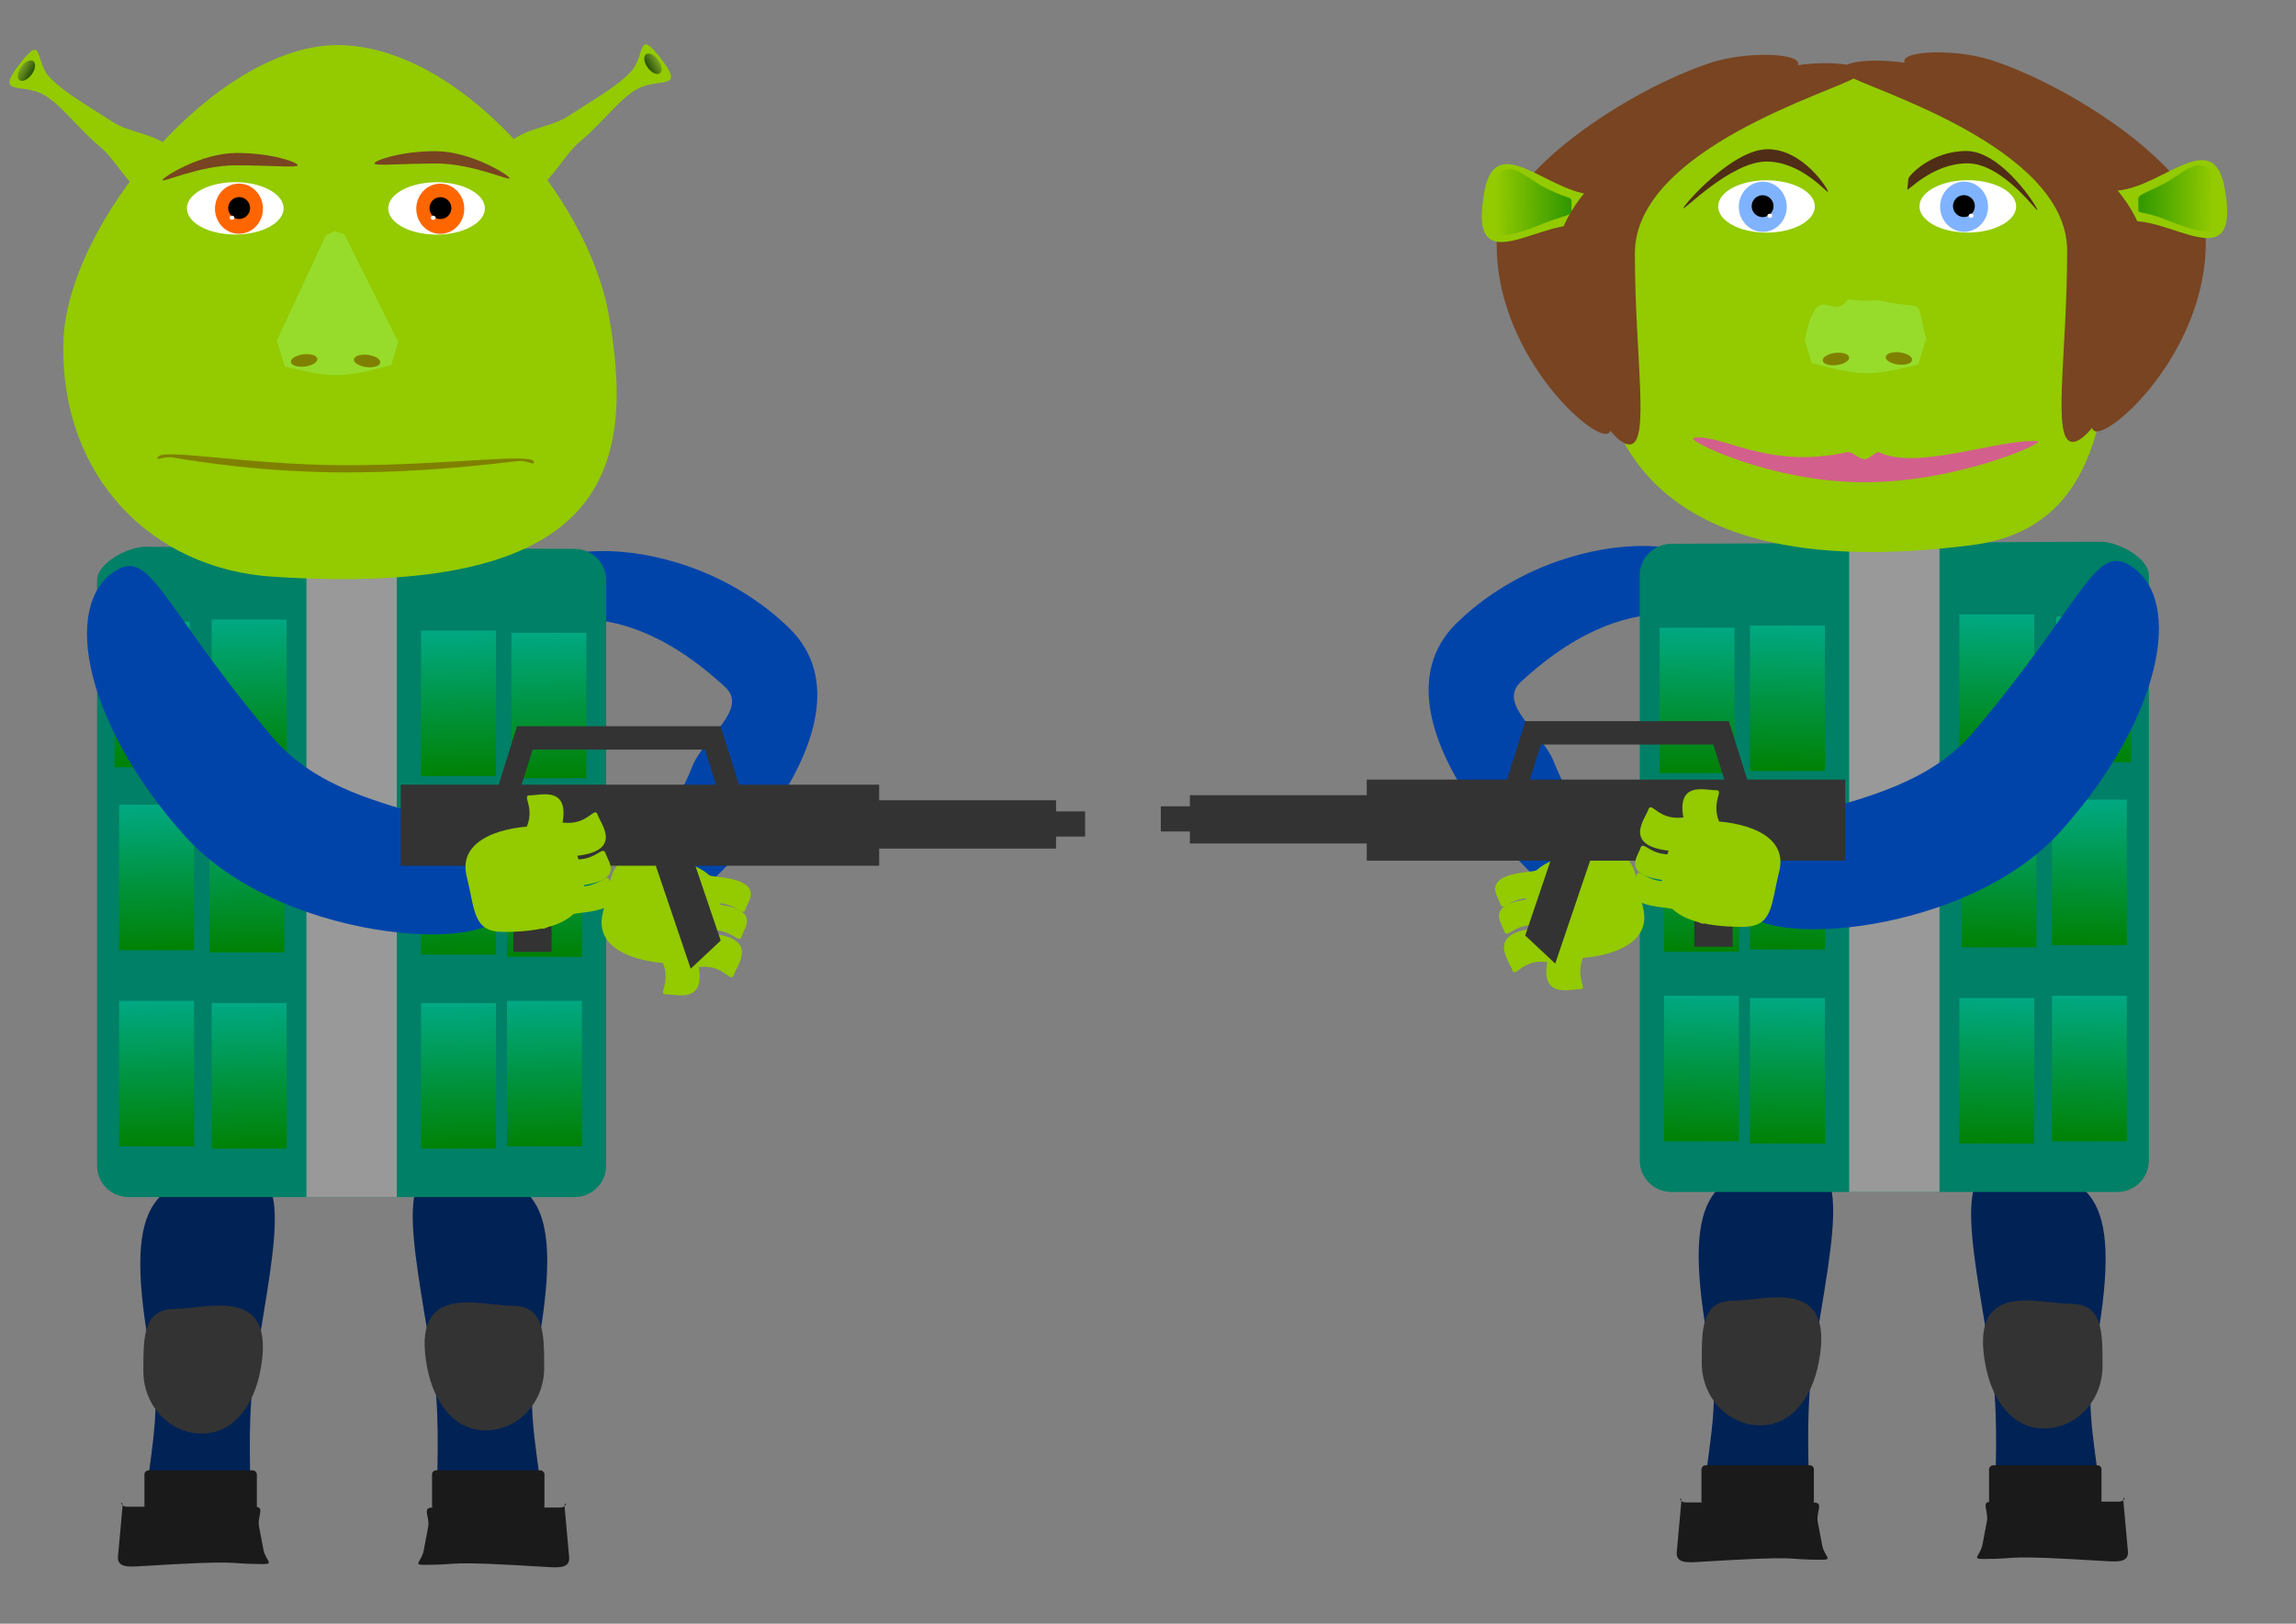 <?xml version="1.0" encoding="UTF-8" standalone="no"?>
<!-- Created with Inkscape (http://www.inkscape.org/) -->

<svg
   xmlns:dc="http://purl.org/dc/elements/1.1/"
   xmlns:cc="http://creativecommons.org/ns#"
   xmlns:rdf="http://www.w3.org/1999/02/22-rdf-syntax-ns#"
   xmlns:svg="http://www.w3.org/2000/svg"
   xmlns="http://www.w3.org/2000/svg"
   xmlns:xlink="http://www.w3.org/1999/xlink"
   xmlns:sodipodi="http://sodipodi.sourceforge.net/DTD/sodipodi-0.dtd"
   xmlns:inkscape="http://www.inkscape.org/namespaces/inkscape"
   width="1052.362"
   height="744.094"
   id="svg2"
   version="1.1"
   inkscape:version="0.48.4 r9939"
   sodipodi:docname="drawing03.svg">
  <rect width="100%" height="100%" fill="#808080" stroke="none"/>
  <defs
     id="defs4">
    <linearGradient
       inkscape:collect="always"
       id="linearGradient5001">
      <stop
         style="stop-color:#008000;stop-opacity:1;"
         offset="0"
         id="stop5003" />
      <stop
         style="stop-color:#008000;stop-opacity:0;"
         offset="1"
         id="stop5005" />
    </linearGradient>
    <linearGradient
       inkscape:collect="always"
       id="linearGradient4068">
      <stop
         style="stop-color:#008000;stop-opacity:1"
         offset="0"
         id="stop4070" />
      <stop
         style="stop-color:#00aa88;stop-opacity:1"
         offset="1"
         id="stop4072" />
    </linearGradient>
    <linearGradient
       inkscape:collect="always"
       id="linearGradient3885">
      <stop
         style="stop-color:#002b00;stop-opacity:1"
         offset="0"
         id="stop3887" />
      <stop
         style="stop-color:#93b828;stop-opacity:1"
         offset="1"
         id="stop3889" />
    </linearGradient>
    <linearGradient
       inkscape:collect="always"
       xlink:href="#linearGradient3885"
       id="linearGradient3891"
       x1="321.204"
       y1="72.483"
       x2="333.617"
       y2="73.697"
       gradientUnits="userSpaceOnUse" />
    <linearGradient
       inkscape:collect="always"
       xlink:href="#linearGradient3885-3"
       id="linearGradient3891-6"
       x1="321.204"
       y1="72.483"
       x2="333.617"
       y2="73.697"
       gradientUnits="userSpaceOnUse" />
    <linearGradient
       inkscape:collect="always"
       id="linearGradient3885-3">
      <stop
         style="stop-color:#002b00;stop-opacity:1"
         offset="0"
         id="stop3887-2" />
      <stop
         style="stop-color:#93b828;stop-opacity:1"
         offset="1"
         id="stop3889-5" />
    </linearGradient>
    <linearGradient
       y2="73.697"
       x2="333.617"
       y1="72.483"
       x1="321.204"
       gradientUnits="userSpaceOnUse"
       id="linearGradient3926"
       xlink:href="#linearGradient3885-3"
       inkscape:collect="always" />
    <linearGradient
       inkscape:collect="always"
       xlink:href="#linearGradient4068"
       id="linearGradient4074"
       x1="580.838"
       y1="842.25"
       x2="578.817"
       y2="770.53"
       gradientUnits="userSpaceOnUse"
       gradientTransform="translate(-367.656,-5.613)" />
    <linearGradient
       inkscape:collect="always"
       xlink:href="#linearGradient4068-8"
       id="linearGradient4074-1"
       x1="580.838"
       y1="842.25"
       x2="578.817"
       y2="770.53"
       gradientUnits="userSpaceOnUse"
       gradientTransform="translate(-150.513,10.102)" />
    <linearGradient
       inkscape:collect="always"
       id="linearGradient4068-8">
      <stop
         style="stop-color:#008000;stop-opacity:1"
         offset="0"
         id="stop4070-3" />
      <stop
         style="stop-color:#00aa88;stop-opacity:1"
         offset="1"
         id="stop4072-5" />
    </linearGradient>
    <linearGradient
       y2="770.53"
       x2="578.817"
       y1="842.25"
       x1="580.838"
       gradientTransform="translate(-328.26,-6.623)"
       gradientUnits="userSpaceOnUse"
       id="linearGradient4091"
       xlink:href="#linearGradient4068-8"
       inkscape:collect="always" />
    <linearGradient
       inkscape:collect="always"
       xlink:href="#linearGradient4068-4"
       id="linearGradient4074-4"
       x1="580.838"
       y1="842.25"
       x2="578.817"
       y2="770.53"
       gradientUnits="userSpaceOnUse"
       gradientTransform="translate(-150.513,10.102)" />
    <linearGradient
       inkscape:collect="always"
       id="linearGradient4068-4">
      <stop
         style="stop-color:#008000;stop-opacity:1"
         offset="0"
         id="stop4070-1" />
      <stop
         style="stop-color:#00aa88;stop-opacity:1"
         offset="1"
         id="stop4072-1" />
    </linearGradient>
    <linearGradient
       y2="770.53"
       x2="578.817"
       y1="842.25"
       x1="580.838"
       gradientTransform="translate(-506.047,-6.623)"
       gradientUnits="userSpaceOnUse"
       id="linearGradient4091-0"
       xlink:href="#linearGradient4068-4"
       inkscape:collect="always" />
    <linearGradient
       inkscape:collect="always"
       xlink:href="#linearGradient4068-7"
       id="linearGradient4074-6"
       x1="580.838"
       y1="842.25"
       x2="578.817"
       y2="770.53"
       gradientUnits="userSpaceOnUse"
       gradientTransform="translate(-150.513,10.102)" />
    <linearGradient
       inkscape:collect="always"
       id="linearGradient4068-7">
      <stop
         style="stop-color:#008000;stop-opacity:1"
         offset="0"
         id="stop4070-5" />
      <stop
         style="stop-color:#00aa88;stop-opacity:1"
         offset="1"
         id="stop4072-6" />
    </linearGradient>
    <linearGradient
       y2="770.53"
       x2="578.817"
       y1="842.25"
       x1="580.838"
       gradientTransform="translate(-463.62,-5.613)"
       gradientUnits="userSpaceOnUse"
       id="linearGradient4091-1"
       xlink:href="#linearGradient4068-7"
       inkscape:collect="always" />
    <linearGradient
       inkscape:collect="always"
       xlink:href="#linearGradient4068-6"
       id="linearGradient4074-13"
       x1="580.838"
       y1="842.25"
       x2="578.817"
       y2="770.53"
       gradientUnits="userSpaceOnUse"
       gradientTransform="translate(-150.513,10.102)" />
    <linearGradient
       inkscape:collect="always"
       id="linearGradient4068-6">
      <stop
         style="stop-color:#008000;stop-opacity:1"
         offset="0"
         id="stop4070-39" />
      <stop
         style="stop-color:#00aa88;stop-opacity:1"
         offset="1"
         id="stop4072-2" />
    </linearGradient>
    <linearGradient
       y2="770.53"
       x2="578.817"
       y1="842.25"
       x1="580.838"
       gradientTransform="translate(-367.656,-94.506)"
       gradientUnits="userSpaceOnUse"
       id="linearGradient4091-6"
       xlink:href="#linearGradient4068-6"
       inkscape:collect="always" />
    <linearGradient
       inkscape:collect="always"
       xlink:href="#linearGradient4068-9"
       id="linearGradient4074-7"
       x1="580.838"
       y1="842.25"
       x2="578.817"
       y2="770.53"
       gradientUnits="userSpaceOnUse"
       gradientTransform="translate(-150.513,10.102)" />
    <linearGradient
       inkscape:collect="always"
       id="linearGradient4068-9">
      <stop
         style="stop-color:#008000;stop-opacity:1"
         offset="0"
         id="stop4070-56" />
      <stop
         style="stop-color:#00aa88;stop-opacity:1"
         offset="1"
         id="stop4072-3" />
    </linearGradient>
    <linearGradient
       y2="770.53"
       x2="578.817"
       y1="842.25"
       x1="580.838"
       gradientTransform="translate(-328.26,-93.496)"
       gradientUnits="userSpaceOnUse"
       id="linearGradient4091-8"
       xlink:href="#linearGradient4068-9"
       inkscape:collect="always" />
    <linearGradient
       inkscape:collect="always"
       xlink:href="#linearGradient4068-3"
       id="linearGradient4074-42"
       x1="580.838"
       y1="842.25"
       x2="578.817"
       y2="770.53"
       gradientUnits="userSpaceOnUse"
       gradientTransform="translate(-150.513,10.102)" />
    <linearGradient
       inkscape:collect="always"
       id="linearGradient4068-3">
      <stop
         style="stop-color:#008000;stop-opacity:1"
         offset="0"
         id="stop4070-0" />
      <stop
         style="stop-color:#00aa88;stop-opacity:1"
         offset="1"
         id="stop4072-65" />
    </linearGradient>
    <linearGradient
       y2="770.53"
       x2="578.817"
       y1="842.25"
       x1="580.838"
       gradientTransform="translate(-367.656,-176.329)"
       gradientUnits="userSpaceOnUse"
       id="linearGradient4091-01"
       xlink:href="#linearGradient4068-3"
       inkscape:collect="always" />
    <linearGradient
       inkscape:collect="always"
       xlink:href="#linearGradient4068-91"
       id="linearGradient4074-79"
       x1="580.838"
       y1="842.25"
       x2="578.817"
       y2="770.53"
       gradientUnits="userSpaceOnUse"
       gradientTransform="translate(-150.513,10.102)" />
    <linearGradient
       inkscape:collect="always"
       id="linearGradient4068-91">
      <stop
         style="stop-color:#008000;stop-opacity:1"
         offset="0"
         id="stop4070-6" />
      <stop
         style="stop-color:#00aa88;stop-opacity:1"
         offset="1"
         id="stop4072-32" />
    </linearGradient>
    <linearGradient
       y2="770.53"
       x2="578.817"
       y1="842.25"
       x1="580.838"
       gradientTransform="translate(-326.239,-175.318)"
       gradientUnits="userSpaceOnUse"
       id="linearGradient4091-9"
       xlink:href="#linearGradient4068-91"
       inkscape:collect="always" />
    <linearGradient
       inkscape:collect="always"
       xlink:href="#linearGradient4068-43"
       id="linearGradient4074-0"
       x1="580.838"
       y1="842.25"
       x2="578.817"
       y2="770.53"
       gradientUnits="userSpaceOnUse"
       gradientTransform="translate(-150.513,10.102)" />
    <linearGradient
       inkscape:collect="always"
       id="linearGradient4068-43">
      <stop
         style="stop-color:#008000;stop-opacity:1"
         offset="0"
         id="stop4070-9" />
      <stop
         style="stop-color:#00aa88;stop-opacity:1"
         offset="1"
         id="stop4072-327" />
    </linearGradient>
    <linearGradient
       y2="770.53"
       x2="578.817"
       y1="842.25"
       x1="580.838"
       gradientTransform="translate(-508.067,-180.369)"
       gradientUnits="userSpaceOnUse"
       id="linearGradient4091-95"
       xlink:href="#linearGradient4068-43"
       inkscape:collect="always" />
    <linearGradient
       inkscape:collect="always"
       xlink:href="#linearGradient4068-0"
       id="linearGradient4074-49"
       x1="580.838"
       y1="842.25"
       x2="578.817"
       y2="770.53"
       gradientUnits="userSpaceOnUse"
       gradientTransform="translate(-150.513,10.102)" />
    <linearGradient
       inkscape:collect="always"
       id="linearGradient4068-0">
      <stop
         style="stop-color:#008000;stop-opacity:1"
         offset="0"
         id="stop4070-8" />
      <stop
         style="stop-color:#00aa88;stop-opacity:1"
         offset="1"
         id="stop4072-0" />
    </linearGradient>
    <linearGradient
       y2="770.53"
       x2="578.817"
       y1="842.25"
       x1="580.838"
       gradientTransform="translate(-463.62,-181.379)"
       gradientUnits="userSpaceOnUse"
       id="linearGradient4091-65"
       xlink:href="#linearGradient4068-0"
       inkscape:collect="always" />
    <linearGradient
       inkscape:collect="always"
       xlink:href="#linearGradient4068-80"
       id="linearGradient4074-9"
       x1="580.838"
       y1="842.25"
       x2="578.817"
       y2="770.53"
       gradientUnits="userSpaceOnUse"
       gradientTransform="translate(-150.513,10.102)" />
    <linearGradient
       inkscape:collect="always"
       id="linearGradient4068-80">
      <stop
         style="stop-color:#008000;stop-opacity:1"
         offset="0"
         id="stop4070-89" />
      <stop
         style="stop-color:#00aa88;stop-opacity:1"
         offset="1"
         id="stop4072-36" />
    </linearGradient>
    <linearGradient
       y2="770.53"
       x2="578.817"
       y1="842.25"
       x1="580.838"
       gradientTransform="translate(-464.63,-95.516)"
       gradientUnits="userSpaceOnUse"
       id="linearGradient4091-2"
       xlink:href="#linearGradient4068-80"
       inkscape:collect="always" />
    <linearGradient
       inkscape:collect="always"
       xlink:href="#linearGradient4068-60"
       id="linearGradient4074-44"
       x1="580.838"
       y1="842.25"
       x2="578.817"
       y2="770.53"
       gradientUnits="userSpaceOnUse"
       gradientTransform="translate(-150.513,10.102)" />
    <linearGradient
       inkscape:collect="always"
       id="linearGradient4068-60">
      <stop
         style="stop-color:#008000;stop-opacity:1"
         offset="0"
         id="stop4070-7" />
      <stop
         style="stop-color:#00aa88;stop-opacity:1"
         offset="1"
         id="stop4072-8" />
    </linearGradient>
    <linearGradient
       y2="770.53"
       x2="578.817"
       y1="842.25"
       x1="580.838"
       gradientTransform="translate(-506.047,-96.527)"
       gradientUnits="userSpaceOnUse"
       id="linearGradient4091-3"
       xlink:href="#linearGradient4068-60"
       inkscape:collect="always" />
    <linearGradient
       inkscape:collect="always"
       xlink:href="#linearGradient4068-79"
       id="linearGradient4074-64"
       x1="580.838"
       y1="842.25"
       x2="578.817"
       y2="770.53"
       gradientUnits="userSpaceOnUse"
       gradientTransform="translate(-1397.063,-7.943)" />
    <linearGradient
       inkscape:collect="always"
       id="linearGradient4068-79">
      <stop
         style="stop-color:#008000;stop-opacity:1"
         offset="0"
         id="stop4070-60" />
      <stop
         style="stop-color:#00aa88;stop-opacity:1"
         offset="1"
         id="stop4072-11" />
    </linearGradient>
    <linearGradient
       y2="770.53"
       x2="578.817"
       y1="842.25"
       x1="580.838"
       gradientTransform="translate(-1357.667,-8.953)"
       gradientUnits="userSpaceOnUse"
       id="linearGradient4091-15"
       xlink:href="#linearGradient4068-8-3"
       inkscape:collect="always" />
    <linearGradient
       inkscape:collect="always"
       id="linearGradient4068-8-3">
      <stop
         style="stop-color:#008000;stop-opacity:1"
         offset="0"
         id="stop4070-3-9" />
      <stop
         style="stop-color:#00aa88;stop-opacity:1"
         offset="1"
         id="stop4072-5-1" />
    </linearGradient>
    <linearGradient
       y2="770.53"
       x2="578.817"
       y1="842.25"
       x1="580.838"
       gradientTransform="translate(-1535.454,-8.953)"
       gradientUnits="userSpaceOnUse"
       id="linearGradient4091-0-5"
       xlink:href="#linearGradient4068-4-7"
       inkscape:collect="always" />
    <linearGradient
       inkscape:collect="always"
       id="linearGradient4068-4-7">
      <stop
         style="stop-color:#008000;stop-opacity:1"
         offset="0"
         id="stop4070-1-0" />
      <stop
         style="stop-color:#00aa88;stop-opacity:1"
         offset="1"
         id="stop4072-1-0" />
    </linearGradient>
    <linearGradient
       y2="770.53"
       x2="578.817"
       y1="842.25"
       x1="580.838"
       gradientTransform="translate(-1493.027,-7.943)"
       gradientUnits="userSpaceOnUse"
       id="linearGradient4091-1-2"
       xlink:href="#linearGradient4068-7-9"
       inkscape:collect="always" />
    <linearGradient
       inkscape:collect="always"
       id="linearGradient4068-7-9">
      <stop
         style="stop-color:#008000;stop-opacity:1"
         offset="0"
         id="stop4070-5-9" />
      <stop
         style="stop-color:#00aa88;stop-opacity:1"
         offset="1"
         id="stop4072-6-1" />
    </linearGradient>
    <linearGradient
       y2="770.53"
       x2="578.817"
       y1="842.25"
       x1="580.838"
       gradientTransform="translate(-1397.063,-96.836)"
       gradientUnits="userSpaceOnUse"
       id="linearGradient4091-6-8"
       xlink:href="#linearGradient4068-6-6"
       inkscape:collect="always" />
    <linearGradient
       inkscape:collect="always"
       id="linearGradient4068-6-6">
      <stop
         style="stop-color:#008000;stop-opacity:1"
         offset="0"
         id="stop4070-39-7" />
      <stop
         style="stop-color:#00aa88;stop-opacity:1"
         offset="1"
         id="stop4072-2-0" />
    </linearGradient>
    <linearGradient
       y2="770.53"
       x2="578.817"
       y1="842.25"
       x1="580.838"
       gradientTransform="translate(-1357.667,-95.826)"
       gradientUnits="userSpaceOnUse"
       id="linearGradient4091-8-9"
       xlink:href="#linearGradient4068-9-0"
       inkscape:collect="always" />
    <linearGradient
       inkscape:collect="always"
       id="linearGradient4068-9-0">
      <stop
         style="stop-color:#008000;stop-opacity:1"
         offset="0"
         id="stop4070-56-0" />
      <stop
         style="stop-color:#00aa88;stop-opacity:1"
         offset="1"
         id="stop4072-3-1" />
    </linearGradient>
    <linearGradient
       y2="770.53"
       x2="578.817"
       y1="842.25"
       x1="580.838"
       gradientTransform="translate(-1397.063,-178.659)"
       gradientUnits="userSpaceOnUse"
       id="linearGradient4091-01-9"
       xlink:href="#linearGradient4068-3-8"
       inkscape:collect="always" />
    <linearGradient
       inkscape:collect="always"
       id="linearGradient4068-3-8">
      <stop
         style="stop-color:#008000;stop-opacity:1"
         offset="0"
         id="stop4070-0-9" />
      <stop
         style="stop-color:#00aa88;stop-opacity:1"
         offset="1"
         id="stop4072-65-3" />
    </linearGradient>
    <linearGradient
       y2="770.53"
       x2="578.817"
       y1="842.25"
       x1="580.838"
       gradientTransform="translate(-1355.646,-177.648)"
       gradientUnits="userSpaceOnUse"
       id="linearGradient4091-9-7"
       xlink:href="#linearGradient4068-91-8"
       inkscape:collect="always" />
    <linearGradient
       inkscape:collect="always"
       id="linearGradient4068-91-8">
      <stop
         style="stop-color:#008000;stop-opacity:1"
         offset="0"
         id="stop4070-6-0" />
      <stop
         style="stop-color:#00aa88;stop-opacity:1"
         offset="1"
         id="stop4072-32-7" />
    </linearGradient>
    <linearGradient
       y2="770.53"
       x2="578.817"
       y1="842.25"
       x1="580.838"
       gradientTransform="translate(-1537.474,-182.699)"
       gradientUnits="userSpaceOnUse"
       id="linearGradient4091-95-1"
       xlink:href="#linearGradient4068-43-3"
       inkscape:collect="always" />
    <linearGradient
       inkscape:collect="always"
       id="linearGradient4068-43-3">
      <stop
         style="stop-color:#008000;stop-opacity:1"
         offset="0"
         id="stop4070-9-8" />
      <stop
         style="stop-color:#00aa88;stop-opacity:1"
         offset="1"
         id="stop4072-327-8" />
    </linearGradient>
    <linearGradient
       y2="770.53"
       x2="578.817"
       y1="842.25"
       x1="580.838"
       gradientTransform="translate(-1493.027,-183.709)"
       gradientUnits="userSpaceOnUse"
       id="linearGradient4091-65-6"
       xlink:href="#linearGradient4068-0-9"
       inkscape:collect="always" />
    <linearGradient
       inkscape:collect="always"
       id="linearGradient4068-0-9">
      <stop
         style="stop-color:#008000;stop-opacity:1"
         offset="0"
         id="stop4070-8-2" />
      <stop
         style="stop-color:#00aa88;stop-opacity:1"
         offset="1"
         id="stop4072-0-2" />
    </linearGradient>
    <linearGradient
       y2="770.53"
       x2="578.817"
       y1="842.25"
       x1="580.838"
       gradientTransform="translate(-1494.037,-97.846)"
       gradientUnits="userSpaceOnUse"
       id="linearGradient4091-2-6"
       xlink:href="#linearGradient4068-80-2"
       inkscape:collect="always" />
    <linearGradient
       inkscape:collect="always"
       id="linearGradient4068-80-2">
      <stop
         style="stop-color:#008000;stop-opacity:1"
         offset="0"
         id="stop4070-89-4" />
      <stop
         style="stop-color:#00aa88;stop-opacity:1"
         offset="1"
         id="stop4072-36-8" />
    </linearGradient>
    <linearGradient
       y2="770.53"
       x2="578.817"
       y1="842.25"
       x1="580.838"
       gradientTransform="translate(-1535.454,-98.857)"
       gradientUnits="userSpaceOnUse"
       id="linearGradient4091-3-3"
       xlink:href="#linearGradient4068-60-3"
       inkscape:collect="always" />
    <linearGradient
       inkscape:collect="always"
       id="linearGradient4068-60-3">
      <stop
         style="stop-color:#008000;stop-opacity:1"
         offset="0"
         id="stop4070-7-2" />
      <stop
         style="stop-color:#00aa88;stop-opacity:1"
         offset="1"
         id="stop4072-8-1" />
    </linearGradient>
    <linearGradient
       inkscape:collect="always"
       xlink:href="#linearGradient5001"
       id="linearGradient5007"
       x1="708.506"
       y1="173.023"
       x2="651.283"
       y2="173.38"
       gradientUnits="userSpaceOnUse" />
    <linearGradient
       gradientTransform="matrix(-0.88,0,0,1,1587.329,230.365)"
       inkscape:collect="always"
       xlink:href="#linearGradient5001-6"
       id="linearGradient5007-5"
       x1="708.506"
       y1="173.023"
       x2="651.283"
       y2="173.38"
       gradientUnits="userSpaceOnUse" />
    <linearGradient
       inkscape:collect="always"
       id="linearGradient5001-6">
      <stop
         style="stop-color:#008000;stop-opacity:1;"
         offset="0"
         id="stop5003-6" />
      <stop
         style="stop-color:#008000;stop-opacity:0;"
         offset="1"
         id="stop5005-9" />
    </linearGradient>
  </defs>
  <sodipodi:namedview
     id="base"
     pagecolor="#ffffff"
     bordercolor="#666666"
     borderopacity="1.0"
     inkscape:pageopacity="0.0"
     inkscape:pageshadow="2"
     inkscape:zoom="0.98994949"
     inkscape:cx="521.00469"
     inkscape:cy="328.52329"
     inkscape:document-units="px"
     inkscape:current-layer="layer1"
     showgrid="false"
     inkscape:window-width="1920"
     inkscape:window-height="1031"
     inkscape:window-x="0"
     inkscape:window-y="0"
     inkscape:window-maximized="1" />
  <g
     inkscape:label="Layer 1"
     inkscape:groupmode="layer"
     id="layer1"
     transform="translate(0,-308.268)">
    <path
       style="fill:#0044aa;fill-opacity:1;stroke:none"
       d="m 332.34,623.082 c 11.082,10.205 -9.857,23.304 -14.986,36.324 -15.949,40.484 -62.93,84.579 -20.92,74.255 19.431,-4.775 111.58,-92.288 65.346,-137.495 -48.339,-47.265 -130.061,-43.614 -123.754,-10.015 3.515,18.727 36.86,-15.973 94.313,36.931 z"
       id="path4280-6"
       inkscape:connector-curvature="0"
       sodipodi:nodetypes="ssssss"
       inkscape:transform-center-x="-69.47911"
       inkscape:transform-center-y="81.377696" />
    <path
       style="fill:#002255;fill-opacity:1;stroke:none"
       d="m 117.218,932.097 c -7.818,48.186 5.747,87.565 -13.132,89.398 -62.405,6.061 -25.133,-40.45 -34.345,-88.388 -14.727,-76.633 1.694,-82.493 34.345,-88.388 31.138,-5.622 22.659,28.657 13.132,87.378 z"
       id="path4050"
       inkscape:connector-curvature="0"
       sodipodi:nodetypes="sssss" />
    <path
       style="fill:#002255;fill-opacity:1;stroke:none"
       d="m 197.909,930.67 c 7.818,48.186 -5.747,87.565 13.132,89.398 62.405,6.061 25.133,-40.45 34.345,-88.388 14.727,-76.633 -1.694,-82.493 -34.345,-88.388 -31.138,-5.622 -22.659,28.657 -13.132,87.378 z"
       id="path4050-9"
       inkscape:connector-curvature="0"
       sodipodi:nodetypes="sssss" />
    <path
       style="fill:#008066;fill-opacity:1;stroke:none"
       d="m 66.664,558.846 196.704,0.964 c 8.013,0.039 14.464,6.452 14.464,14.466 l 0,268.099 c 0,8.014 -6.451,14.466 -14.464,14.466 l -204.418,0 c -8.013,0 -14.464,-6.452 -14.464,-14.466 l 0,-268.099 c 0,-8.014 14.165,-15.469 22.177,-15.43 z"
       id="rect4046"
       inkscape:connector-curvature="0"
       sodipodi:nodetypes="sssssssss" />
    <rect
       style="fill:#999999;fill-opacity:1;stroke:none"
       id="rect4064"
       width="41.416"
       height="295.975"
       x="140.451"
       y="560.866"
       ry="0" />
    <path
       style="fill:#93ca00;fill-opacity:1"
       d="m 279.03,452.535 c 12.857,72.371 -1.914,130 -154.286,120 -55.11,-3.617 -97.05,-45.702 -95.714,-107.143 1.19,-54.708 70.399,-136.464 125.628,-136.464 55.228,0 114.712,69.23 124.372,123.607 z"
       id="path2985"
       inkscape:connector-curvature="0"
       sodipodi:nodetypes="sssss" />
    <path
       style="fill:#93ca00;fill-opacity:1"
       d="m 304.139,336.746 c 9.139,12.396 -1.925,7.477 -11.113,11.818 -8.43,3.983 -15.876,15.119 -27.032,24.449 -6.835,5.717 -12.353,16.721 -20.36,22.65 -35.322,26.154 -66.396,42.181 -69.406,35.797 -3.01,-6.384 23.184,-32.762 58.506,-58.917 7.928,-5.871 18.168,-6.167 25.399,-10.879 12.024,-7.834 23.702,-14.311 29.556,-21.189 6.31,-7.414 2.058,-20.538 14.451,-3.729 z"
       id="path3880"
       inkscape:connector-curvature="0"
       sodipodi:nodetypes="sssssssss" />
    <path
       sodipodi:type="arc"
       style="fill:url(#linearGradient3891);fill-opacity:1"
       id="path3883"
       sodipodi:cx="328.29959"
       sodipodi:cy="70.322731"
       sodipodi:rx="3.5355339"
       sodipodi:ry="9.5964489"
       d="m 331.835,70.323 a 3.536,9.596 0 1 1 -7.071,0 3.536,9.596 0 1 1 7.071,0 z"
       transform="matrix(0.6,-0.589,0.341,0.429,78.326,500.7)" />
    <path
       style="fill:#93ca00;fill-opacity:1"
       d="m 7.738,339.282 c -9.139,12.396 1.925,7.477 11.113,11.818 8.43,3.983 15.876,15.119 27.032,24.449 6.835,5.717 12.353,16.721 20.36,22.65 35.322,26.154 66.396,42.181 69.406,35.797 3.01,-6.384 -23.184,-32.762 -58.506,-58.917 -7.928,-5.871 -18.168,-6.167 -25.399,-10.879 -12.024,-7.834 -23.702,-14.311 -29.556,-21.189 -6.31,-7.414 -2.058,-20.538 -14.451,-3.729 z"
       id="path3880-9"
       inkscape:connector-curvature="0"
       sodipodi:nodetypes="sssssssss" />
    <path
       sodipodi:type="arc"
       style="fill:url(#linearGradient3926);fill-opacity:1"
       id="path3883-4"
       sodipodi:cx="328.29959"
       sodipodi:cy="70.322731"
       sodipodi:rx="3.5355339"
       sodipodi:ry="9.5964489"
       d="m 331.835,70.323 a 3.536,9.596 0 1 1 -7.071,0 3.536,9.596 0 1 1 7.071,0 z"
       transform="matrix(-0.6,-0.589,-0.341,0.429,233.074,503.838)" />
    <path
       sodipodi:type="arc"
       style="fill:#ffffff;fill-opacity:1"
       id="path3945"
       sodipodi:cx="78.214287"
       sodipodi:cy="29.451624"
       sodipodi:rx="15.714286"
       sodipodi:ry="10"
       d="m 93.929,29.452 a 15.714,10 0 1 1 -31.429,0 15.714,10 0 1 1 31.429,0 z"
       transform="matrix(1.409,0,0,1.199,-2.375,368.435)" />
    <path
       sodipodi:type="arc"
       style="fill:#ff6600;fill-opacity:1"
       id="path3967"
       sodipodi:cx="113.64216"
       sodipodi:cy="76.004845"
       sodipodi:rx="8.8388348"
       sodipodi:ry="6.1871843"
       d="m 122.481,76.005 a 8.839,6.187 0 1 1 -17.678,0 8.839,6.187 0 1 1 17.678,0 z"
       transform="matrix(1.243,0,0,1.857,-31.726,262.762)" />
    <path
       sodipodi:type="arc"
       style="fill:#000000;fill-opacity:1"
       id="path3969"
       sodipodi:cx="133.84521"
       sodipodi:cy="75.120956"
       sodipodi:rx="5.8083773"
       sodipodi:ry="4.2931485"
       d="m 139.654,75.121 a 5.808,4.293 0 1 1 -11.617,0 5.808,4.293 0 1 1 11.617,0 z"
       transform="matrix(0.861,0,0,1.165,-5.627,316.096)" />
    <path
       sodipodi:type="arc"
       style="fill:#ffffff;fill-opacity:1"
       id="path3971"
       sodipodi:cx="135.48671"
       sodipodi:cy="71.459152"
       sodipodi:rx="1.6414979"
       sodipodi:ry="1.3889598"
       d="m 137.128,71.459 a 1.641,1.389 0 1 1 -3.283,0 1.641,1.389 0 1 1 3.283,0 z"
       transform="matrix(0.674,0,0,0.679,14.993,359.522)" />
    <path
       sodipodi:type="arc"
       style="fill:#ffffff;fill-opacity:1"
       id="path3945-8"
       sodipodi:cx="78.214287"
       sodipodi:cy="29.451624"
       sodipodi:rx="15.714286"
       sodipodi:ry="10"
       d="m 93.929,29.452 a 15.714,10 0 1 1 -31.429,0 15.714,10 0 1 1 31.429,0 z"
       transform="matrix(1.409,0,0,1.199,89.89,368.469)" />
    <path
       sodipodi:type="arc"
       style="fill:#ff6600;fill-opacity:1"
       id="path3967-3"
       sodipodi:cx="113.64216"
       sodipodi:cy="76.004845"
       sodipodi:rx="8.8388348"
       sodipodi:ry="6.1871843"
       d="m 122.481,76.005 a 8.839,6.187 0 1 1 -17.678,0 8.839,6.187 0 1 1 17.678,0 z"
       transform="matrix(1.243,0,0,1.857,60.54,262.796)" />
    <path
       sodipodi:type="arc"
       style="fill:#000000;fill-opacity:1"
       id="path3969-3"
       sodipodi:cx="133.84521"
       sodipodi:cy="75.120956"
       sodipodi:rx="5.8083773"
       sodipodi:ry="4.2931485"
       d="m 139.654,75.121 a 5.808,4.293 0 1 1 -11.617,0 5.808,4.293 0 1 1 11.617,0 z"
       transform="matrix(0.861,0,0,1.165,86.639,316.131)" />
    <path
       sodipodi:type="arc"
       style="fill:#ffffff;fill-opacity:1"
       id="path3971-4"
       sodipodi:cx="135.48671"
       sodipodi:cy="71.459152"
       sodipodi:rx="1.6414979"
       sodipodi:ry="1.3889598"
       d="m 137.128,71.459 a 1.641,1.389 0 1 1 -3.283,0 1.641,1.389 0 1 1 3.283,0 z"
       transform="matrix(0.674,0,0,0.679,107.259,359.556)" />
    <path
       style="fill:#784421;fill-opacity:1"
       d="m 136.443,383.977 c 0,1.282 -12.181,0.049 -28.454,0.049 -16.273,0 -33.505,8.052 -33.505,6.77 0,-1.282 17.737,-12.423 34.01,-12.423 16.273,0 27.949,4.322 27.949,5.604 z"
       id="path4000"
       inkscape:connector-curvature="0"
       sodipodi:nodetypes="sssss" />
    <path
       style="fill:#784421;fill-opacity:1"
       d="m 171.63,383.154 c 0,1.282 12.181,0.049 28.454,0.049 16.273,-2e-5 33.505,8.052 33.505,6.77 0,-1.282 -17.737,-12.423 -34.01,-12.423 -16.273,0 -27.949,4.322 -27.949,5.604 z"
       id="path4000-6"
       inkscape:connector-curvature="0"
       sodipodi:nodetypes="sssss" />
    <path
       style="fill:#97dc2a;fill-opacity:1;stroke:none"
       d="m 153.583,414.141 -4.206,1.945 -22.532,48.322 3.757,11.857 c 20.678,4.792 24.66,5.964 48.74,-0.758 l 3.214,-10.433 -24.804,-49.481 z"
       id="path4021"
       inkscape:connector-curvature="0"
       sodipodi:nodetypes="cccccccc" />
    <path
       sodipodi:type="arc"
       style="fill:#808000;fill-opacity:1;stroke:none"
       id="path4023"
       sodipodi:cx="144.19928"
       sodipodi:cy="188.51057"
       sodipodi:rx="7.323606"
       sodipodi:ry="7.8286824"
       d="m 151.523,188.511 a 7.324,7.829 0 1 1 -14.647,0 7.324,7.829 0 1 1 14.647,0 z"
       transform="matrix(0.822,-0.099,0.042,0.352,12.954,421.365)" />
    <path
       sodipodi:type="arc"
       style="fill:#808000;fill-opacity:1;stroke:none"
       id="path4023-2"
       sodipodi:cx="144.19928"
       sodipodi:cy="188.51057"
       sodipodi:rx="7.323606"
       sodipodi:ry="7.8286824"
       d="m 151.523,188.511 a 7.324,7.829 0 1 1 -14.647,0 7.324,7.829 0 1 1 14.647,0 z"
       transform="matrix(-0.822,-0.099,-0.042,0.352,294.718,421.618)" />
    <path
       style="fill:#808000;fill-opacity:1;stroke:none"
       d="m 244.749,520.081 c 0,1.718 -2.873,-1.029 -7.588,-0.486 -13.348,1.538 -43.234,5.158 -78.275,5.158 -38.087,0 -68.344,-4.964 -79.878,-6.861 -2.827,-0.465 -6.665,0.916 -6.742,0.673 -1.912,-6.013 39.2,2.904 86.621,2.904 47.421,0 85.863,-5.91 85.863,-1.389 z"
       id="path4043"
       inkscape:connector-curvature="0"
       sodipodi:nodetypes="sssssss" />
    <rect
       style="fill:url(#linearGradient4074);fill-opacity:1;stroke:none"
       id="rect4066"
       width="34.345"
       height="66.67"
       x="192.979"
       y="767.947"
       ry="0" />
    <rect
       style="fill:url(#linearGradient4091);fill-opacity:1;stroke:none"
       id="rect4066-6"
       width="34.345"
       height="66.67"
       x="232.375"
       y="766.937"
       ry="0" />
    <rect
       style="fill:url(#linearGradient4091-0);fill-opacity:1;stroke:none"
       id="rect4066-5"
       width="34.345"
       height="66.67"
       x="54.588"
       y="766.937"
       ry="0" />
    <rect
       style="fill:url(#linearGradient4091-1);fill-opacity:1;stroke:none"
       id="rect4066-52"
       width="34.345"
       height="66.67"
       x="97.015"
       y="767.947"
       ry="0" />
    <rect
       style="fill:url(#linearGradient4091-6);fill-opacity:1;stroke:none"
       id="rect4066-9"
       width="34.345"
       height="66.67"
       x="192.979"
       y="679.054"
       ry="0" />
    <rect
       style="fill:url(#linearGradient4091-8);fill-opacity:1;stroke:none"
       id="rect4066-67"
       width="34.345"
       height="66.67"
       x="232.375"
       y="680.064"
       ry="0" />
    <rect
       style="fill:url(#linearGradient4091-01);fill-opacity:1;stroke:none"
       id="rect4066-3"
       width="34.345"
       height="66.67"
       x="192.979"
       y="597.232"
       ry="0" />
    <rect
       style="fill:url(#linearGradient4091-9);fill-opacity:1;stroke:none"
       id="rect4066-97"
       width="34.345"
       height="66.67"
       x="234.395"
       y="598.242"
       ry="0" />
    <rect
       style="fill:url(#linearGradient4091-95);fill-opacity:1;stroke:none"
       id="rect4066-57"
       width="34.345"
       height="66.67"
       x="52.568"
       y="593.191"
       ry="0" />
    <rect
       style="fill:url(#linearGradient4091-65);fill-opacity:1;stroke:none"
       id="rect4066-0"
       width="34.345"
       height="66.67"
       x="97.015"
       y="592.181"
       ry="0" />
    <rect
       style="fill:url(#linearGradient4091-2);fill-opacity:1;stroke:none"
       id="rect4066-56"
       width="34.345"
       height="66.67"
       x="96.004"
       y="678.044"
       ry="0" />
    <rect
       style="fill:url(#linearGradient4091-3);fill-opacity:1;stroke:none"
       id="rect4066-95"
       width="34.345"
       height="66.67"
       x="54.588"
       y="677.034"
       ry="0" />
    <path
       style="fill:#0044aa;fill-opacity:1;stroke:none"
       d="m 124.768,645.955 c 39.94,47.3 121.223,25.426 105.206,80.31 -5.606,19.208 -102.044,13.265 -145.223,-34.869 -45.145,-50.325 -57.302,-105.851 -31.585,-121.687 16.224,-9.991 21.215,16.574 71.602,76.246 z"
       id="path4280"
       inkscape:connector-curvature="0"
       sodipodi:nodetypes="sssss"
       inkscape:transform-center-x="-76.786231"
       inkscape:transform-center-y="64.969583" />
    <g
       id="g4543"
       transform="matrix(1,0,0,-1,-277.752,1664.291)">
      <path
         sodipodi:nodetypes="sssss"
         inkscape:connector-curvature="0"
         id="path4283"
         d="m 607.607,939.73 c 2.937,21.365 -22.923,23.234 -36.871,23.234 -13.947,0 -12.786,-9.957 -16.668,-25.254 -4.621,-18.211 18.883,-23.234 32.83,-23.234 13.947,0 18.998,12.818 20.708,25.254 z"
         style="fill:#93ca00;fill-opacity:1;stroke:none" />
      <path
         sodipodi:nodetypes="sssss"
         inkscape:connector-curvature="0"
         id="path4283-5"
         d="m 614.064,909.278 c 1.447,4.222 12.032,16.712 -10.403,18.904 -11.383,1.113 -20.763,3.291 -22.21,-0.931 -1.447,-4.222 -0.416,-16.206 16.969,-14.359 11.373,1.209 14.197,-7.837 15.644,-3.615 z"
         style="fill:#93ca00;fill-opacity:1;stroke:none" />
      <path
         sodipodi:nodetypes="sssss"
         inkscape:connector-curvature="0"
         id="path4283-5-6"
         d="m 617.721,927.032 c 1.447,4.222 9.002,12.671 -13.434,14.864 -11.383,1.113 -16.722,10.362 -18.169,6.14 -1.447,-4.222 -1.426,-20.247 15.959,-18.399 11.373,1.209 14.197,-6.827 15.644,-2.605 z"
         style="fill:#93ca00;fill-opacity:1;stroke:none" />
      <path
         sodipodi:nodetypes="sssss"
         inkscape:connector-curvature="0"
         id="path4283-5-6-0"
         d="m 619.472,939.4 c 1.447,4.222 9.002,12.671 -13.434,14.864 -11.383,1.113 -16.722,10.362 -18.169,6.14 -1.447,-4.222 -1.426,-20.247 15.959,-18.399 11.373,1.209 14.197,-6.827 15.644,-2.605 z"
         style="fill:#93ca00;fill-opacity:1;stroke:none" />
      <path
         sodipodi:nodetypes="sssss"
         inkscape:connector-curvature="0"
         id="path4283-5-2"
         d="m 583.167,900.348 c 4.46,0.172 19.926,-5.198 13.882,16.519 -3.066,11.018 -4.415,20.553 -8.875,20.38 -4.46,-0.172 -15.266,-5.455 -7.275,-21.005 5.228,-10.172 -2.192,-16.067 2.268,-15.895 z"
         style="fill:#93ca00;fill-opacity:1;stroke:none" />
    </g>
    <g
       id="g4526"
       transform="translate(-327.755,5.499)">
      <rect
         y="662.362"
         x="511.429"
         height="37.143"
         width="219.286"
         id="rect4409"
         style="fill:#333333;fill-opacity:1;stroke:none" />
      <rect
         y="669.505"
         x="718.214"
         height="22.143"
         width="93.571"
         id="rect4409-4"
         style="fill:#333333;fill-opacity:1;stroke:none" />
      <rect
         y="635.576"
         x="564.643"
         height="10.714"
         width="93.571"
         id="rect4409-4-2"
         style="fill:#333333;fill-opacity:1;stroke:none" />
      <rect
         transform="matrix(0.954,0.3,-0.3,0.954,0,0)"
         y="437.461"
         x="729.372"
         height="32.857"
         width="10"
         id="rect4409-4-2-6"
         style="fill:#333333;fill-opacity:1;stroke:none" />
      <rect
         transform="matrix(-0.954,0.3,0.3,0.954,0,0)"
         y="803.746"
         x="-437.015"
         height="32.857"
         width="10"
         id="rect4409-4-2-6-6"
         style="fill:#333333;fill-opacity:1;stroke:none" />
      <rect
         transform="matrix(1,7.1391081e-4,-0.001,1,0,0)"
         y="698.136"
         x="563.762"
         height="40.431"
         width="17.551"
         id="rect4409-4-2-6-2"
         style="fill:#333333;fill-opacity:1;stroke:none" />
      <rect
         transform="matrix(0.73,-0.684,0.321,0.947,0,0)"
         y="1026.647"
         x="406.75"
         height="55.621"
         width="18.845"
         id="rect4409-4-2-6-2-5"
         style="fill:#333333;fill-opacity:1;stroke:none" />
      <rect
         y="674.605"
         x="807.298"
         height="11.536"
         width="17.81"
         id="rect4409-4-9"
         style="fill:#333333;fill-opacity:1;stroke:none" />
    </g>
    <g
       id="g4536"
       transform="translate(-217.143,-15.714)">
      <path
         sodipodi:nodetypes="sssss"
         inkscape:connector-curvature="0"
         id="path4283-5-22"
         d="m 491.068,697.373 c 1.447,4.222 12.032,16.712 -10.403,18.904 -11.383,1.113 -20.763,3.291 -22.21,-0.931 -1.447,-4.222 -0.416,-16.206 16.969,-14.359 11.373,1.209 14.197,-7.837 15.644,-3.615 z"
         style="fill:#93ca00;fill-opacity:1;stroke:none" />
      <path
         sodipodi:nodetypes="sssss"
         inkscape:connector-curvature="0"
         id="path4283-5-6-1"
         d="m 494.725,715.128 c 1.447,4.222 9.002,12.671 -13.434,14.864 -11.383,1.113 -16.722,10.362 -18.169,6.14 -1.447,-4.222 -1.426,-20.247 15.959,-18.399 11.373,1.209 14.197,-6.827 15.644,-2.605 z"
         style="fill:#93ca00;fill-opacity:1;stroke:none" />
      <path
         sodipodi:nodetypes="sssss"
         inkscape:connector-curvature="0"
         id="path4283-5-6-0-2"
         d="m 496.476,727.495 c 1.447,4.222 9.002,12.671 -13.434,14.864 -11.383,1.113 -16.722,10.362 -18.169,6.14 -1.447,-4.222 -1.426,-20.247 15.959,-18.399 11.373,1.209 14.197,-6.827 15.644,-2.605 z"
         style="fill:#93ca00;fill-opacity:1;stroke:none" />
      <path
         sodipodi:nodetypes="sssss"
         inkscape:connector-curvature="0"
         id="path4283-5-2-0"
         d="m 460.171,688.443 c 4.46,0.172 19.926,-5.198 13.882,16.519 -3.066,11.018 -4.415,20.553 -8.875,20.38 -4.46,-0.172 -15.266,-5.455 -7.275,-21.005 5.228,-10.172 -2.192,-16.067 2.268,-15.895 z"
         style="fill:#93ca00;fill-opacity:1;stroke:none" />
      <path
         sodipodi:nodetypes="sssss"
         inkscape:connector-curvature="0"
         id="path4283-1"
         d="m 484.611,727.826 c 2.937,21.365 -22.923,23.234 -36.871,23.234 -13.947,0 -12.786,-9.957 -16.668,-25.254 -4.621,-18.211 18.883,-23.234 32.83,-23.234 13.947,0 18.998,12.818 20.708,25.254 z"
         style="fill:#93ca00;fill-opacity:1;stroke:none" />
    </g>
    <path
       style="fill:#333333;fill-opacity:1;stroke:none"
       d="m 119.286,936.648 c -3.037,15.485 -11.992,28.571 -26.786,28.571 -14.793,0 -26.786,-12.792 -26.786,-28.571 0,-15.78 -0.15,-28.571 14.643,-28.571 14.793,0 46.786,-11.494 38.929,28.571 z"
       id="path4550"
       inkscape:connector-curvature="0"
       sodipodi:nodetypes="sssss" />
    <path
       style="fill:#333333;fill-opacity:1;stroke:none"
       d="m 195.841,935.221 c 3.037,15.485 11.992,28.571 26.786,28.571 14.793,0 26.786,-12.792 26.786,-28.571 0,-15.78 0.15,-28.571 -14.643,-28.571 -14.793,0 -46.786,-11.494 -38.929,28.571 z"
       id="path4550-9"
       inkscape:connector-curvature="0"
       sodipodi:nodetypes="sssss" />
    <path
       style="fill:#1a1a1a;fill-opacity:1;stroke:none"
       d="m 58.629,998.767 58.084,0 c 5.037,0 1.078,4.144 2.02,9.091 l 2.02,10.607 c 0.942,4.948 5.037,6.566 0,6.566 -19.361,0 -6.352,-2.126 -57.074,1.01 -5.027,0.311 -10.052,0.47 -9.596,-4.546 l 2.02,-22.223 c 0.456,-5.016 -2.511,-0.505 2.525,-0.505 z"
       id="rect4574"
       inkscape:connector-curvature="0"
       sodipodi:nodetypes="sssssssss" />
    <path
       style="fill:#1a1a1a;fill-opacity:1;stroke:none"
       d="m 256.321,999.129 -58.084,0 c -5.037,0 -1.078,4.144 -2.02,9.091 l -2.02,10.607 c -0.942,4.948 -5.037,6.566 0,6.566 19.361,0 6.352,-2.126 57.074,1.01 5.027,0.311 10.052,0.47 9.596,-4.546 l -2.02,-22.223 c -0.456,-5.016 2.511,-0.505 -2.525,-0.505 z"
       id="rect4574-6"
       inkscape:connector-curvature="0"
       sodipodi:nodetypes="sssssssss" />
    <rect
       style="fill:#1a1a1a;fill-opacity:1;stroke:none"
       id="rect4595"
       width="51.518"
       height="18.183"
       x="66.205"
       y="982.1"
       ry="1.818" />
    <rect
       style="fill:#1a1a1a;fill-opacity:1;stroke:none"
       id="rect4595-5"
       width="51.518"
       height="18.183"
       x="198.03"
       y="982.1"
       ry="1.818" />
    <path
       style="fill:#0044aa;fill-opacity:1;stroke:none"
       d="m 697.067,620.752 c -11.082,10.205 9.857,23.304 14.986,36.324 15.949,40.484 62.93,84.579 20.92,74.255 -19.431,-4.775 -111.58,-92.288 -65.346,-137.495 48.339,-47.265 130.061,-43.614 123.754,-10.015 -3.515,18.727 -36.86,-15.973 -94.313,36.931 z"
       id="path4280-6-1"
       inkscape:connector-curvature="0"
       sodipodi:nodetypes="ssssss"
       inkscape:transform-center-x="69.479111"
       inkscape:transform-center-y="81.377696" />
    <path
       style="fill:#002255;fill-opacity:1;stroke:none"
       d="m 912.189,929.767 c 7.818,48.185 -5.747,87.565 13.132,89.399 62.405,6.061 25.133,-40.45 34.345,-88.388 14.727,-76.633 -1.694,-82.493 -34.345,-88.388 -31.138,-5.622 -22.659,28.657 -13.132,87.378 z"
       id="path4050-92"
       inkscape:connector-curvature="0"
       sodipodi:nodetypes="sssss" />
    <path
       style="fill:#002255;fill-opacity:1;stroke:none"
       d="m 831.498,928.34 c -7.818,48.185 5.747,87.565 -13.132,89.398 -62.405,6.061 -25.133,-40.45 -34.345,-88.388 -14.727,-76.633 1.694,-82.493 34.345,-88.388 31.138,-5.622 22.659,28.657 13.132,87.378 z"
       id="path4050-9-2"
       inkscape:connector-curvature="0"
       sodipodi:nodetypes="sssss" />
    <path
       style="fill:#008066;fill-opacity:1;stroke:none"
       d="m 962.743,556.516 -196.704,0.964 c -8.013,0.039 -14.464,6.452 -14.464,14.466 l 0,268.099 c 0,8.014 6.451,14.466 14.464,14.466 l 204.418,0 c 8.013,0 14.463,-6.452 14.463,-14.466 l 0,-268.099 c 0,-8.014 -14.165,-15.469 -22.177,-15.43 z"
       id="rect4046-1"
       inkscape:connector-curvature="0"
       sodipodi:nodetypes="sssssssss" />
    <rect
       style="fill:#999999;fill-opacity:1;stroke:none"
       id="rect4064-2"
       width="41.416"
       height="295.975"
       x="-888.956"
       y="558.536"
       ry="0"
       transform="scale(-1,1)" />
    <path
       style="fill:#93ca00;fill-opacity:1"
       d="m 735.377,422.348 c -13.823,73.723 8.641,156.298 168.571,135.714 54.777,-7.05 64.193,-57.13 62.857,-118.571 -1.19,-54.708 -49.685,-97.179 -104.913,-97.179 -55.228,0 -116.337,25.753 -126.515,80.036 z"
       id="path2985-5"
       inkscape:connector-curvature="0"
       sodipodi:nodetypes="sssss" />
    <path
       sodipodi:type="arc"
       style="fill:#ffffff;fill-opacity:1"
       id="path3945-0"
       sodipodi:cx="78.214287"
       sodipodi:cy="29.451624"
       sodipodi:rx="15.714286"
       sodipodi:ry="10"
       d="m 93.929,29.452 a 15.714,10 0 1 1 -31.429,0 15.714,10 0 1 1 31.429,0 z"
       transform="matrix(-1.409,0,0,1.199,1012.139,367.534)" />
    <path
       sodipodi:type="arc"
       style="fill:#80b3ff;fill-opacity:1"
       id="path3967-5"
       sodipodi:cx="113.64216"
       sodipodi:cy="76.004845"
       sodipodi:rx="8.8388348"
       sodipodi:ry="6.1871843"
       d="m 122.481,76.005 a 8.839,6.187 0 1 1 -17.678,0 8.839,6.187 0 1 1 17.678,0 z"
       transform="matrix(-1.243,0,0,1.857,1041.49,261.86)" />
    <path
       sodipodi:type="arc"
       style="fill:#000000;fill-opacity:1"
       id="path3969-6"
       sodipodi:cx="133.84521"
       sodipodi:cy="75.120956"
       sodipodi:rx="5.8083773"
       sodipodi:ry="4.2931485"
       d="m 139.654,75.121 a 5.808,4.293 0 1 1 -11.617,0 5.808,4.293 0 1 1 11.617,0 z"
       transform="matrix(-0.861,0,0,1.165,1015.391,315.195)" />
    <path
       sodipodi:type="arc"
       style="fill:#ffffff;fill-opacity:1"
       id="path3971-7"
       sodipodi:cx="135.48671"
       sodipodi:cy="71.459152"
       sodipodi:rx="1.6414979"
       sodipodi:ry="1.3889598"
       d="m 137.128,71.459 a 1.641,1.389 0 1 1 -3.283,0 1.641,1.389 0 1 1 3.283,0 z"
       transform="matrix(-0.674,0,0,0.679,994.771,358.62)" />
    <path
       sodipodi:type="arc"
       style="fill:#ffffff;fill-opacity:1"
       id="path3945-8-9"
       sodipodi:cx="78.214287"
       sodipodi:cy="29.451624"
       sodipodi:rx="15.714286"
       sodipodi:ry="10"
       d="m 93.929,29.452 a 15.714,10 0 1 1 -31.429,0 15.714,10 0 1 1 31.429,0 z"
       transform="matrix(-1.409,0,0,1.199,919.874,367.568)" />
    <path
       sodipodi:type="arc"
       style="fill:#80b3ff;fill-opacity:1"
       id="path3967-3-9"
       sodipodi:cx="113.64216"
       sodipodi:cy="76.004845"
       sodipodi:rx="8.8388348"
       sodipodi:ry="6.1871843"
       d="m 122.481,76.005 a 8.839,6.187 0 1 1 -17.678,0 8.839,6.187 0 1 1 17.678,0 z"
       transform="matrix(-1.243,0,0,1.857,949.224,261.895)" />
    <path
       sodipodi:type="arc"
       style="fill:#000000;fill-opacity:1"
       id="path3969-3-8"
       sodipodi:cx="133.84521"
       sodipodi:cy="75.120956"
       sodipodi:rx="5.8083773"
       sodipodi:ry="4.2931485"
       d="m 139.654,75.121 a 5.808,4.293 0 1 1 -11.617,0 5.808,4.293 0 1 1 11.617,0 z"
       transform="matrix(-0.861,0,0,1.165,923.125,315.229)" />
    <path
       sodipodi:type="arc"
       style="fill:#ffffff;fill-opacity:1"
       id="path3971-4-7"
       sodipodi:cx="135.48671"
       sodipodi:cy="71.459152"
       sodipodi:rx="1.6414979"
       sodipodi:ry="1.3889598"
       d="m 137.128,71.459 a 1.641,1.389 0 1 1 -3.283,0 1.641,1.389 0 1 1 3.283,0 z"
       transform="matrix(-0.674,0,0,0.679,902.505,358.654)" />
    <path
       style="fill:#502d16;fill-opacity:1"
       d="m 874.205,395.071 c 0,1.282 11.298,-11.947 27.57,-11.947 16.273,0 32.076,22.695 32.076,21.413 0,-1.282 -16.309,-27.066 -32.581,-27.066 -16.273,0 -26.429,11.4 -26.56,12.675 z"
       id="path4000-8"
       inkscape:connector-curvature="0"
       sodipodi:nodetypes="cssssc" />
    <path
       style="fill:#502d16;fill-opacity:1"
       d="m 837.882,396.142 c 0,1.282 -11.929,-13.841 -28.202,-13.841 -16.273,-2e-5 -38.148,22.695 -38.148,21.413 0,-1.282 22.38,-27.066 38.653,-27.066 16.273,0 27.697,18.212 27.697,19.494 z"
       id="path4000-6-7"
       inkscape:connector-curvature="0"
       sodipodi:nodetypes="sssss" />
    <path
       style="fill:#97dc2a;fill-opacity:1;stroke:none"
       d="m 854.038,446.097 7.063,-0.198 c 23.722,5.34 15.977,-3.183 21.818,17.608 l -3.757,11.857 c -20.678,4.792 -24.66,5.964 -48.74,-0.758 l -3.214,-10.433 c 5.925,-29.541 12.236,-7.732 19.804,-18.766 z"
       id="path4021-9"
       inkscape:connector-curvature="0"
       sodipodi:nodetypes="cccccccc" />
    <path
       sodipodi:type="arc"
       style="fill:#808000;fill-opacity:1;stroke:none"
       id="path4023-26"
       sodipodi:cx="144.19928"
       sodipodi:cy="188.51057"
       sodipodi:rx="7.323606"
       sodipodi:ry="7.8286824"
       d="m 151.523,188.511 a 7.324,7.829 0 1 1 -14.647,0 7.324,7.829 0 1 1 14.647,0 z"
       transform="matrix(-0.822,-0.099,-0.042,0.352,996.81,420.464)" />
    <path
       sodipodi:type="arc"
       style="fill:#808000;fill-opacity:1;stroke:none"
       id="path4023-2-3"
       sodipodi:cx="144.19928"
       sodipodi:cy="188.51057"
       sodipodi:rx="7.323606"
       sodipodi:ry="7.8286824"
       d="m 151.523,188.511 a 7.324,7.829 0 1 1 -14.647,0 7.324,7.829 0 1 1 14.647,0 z"
       transform="matrix(0.822,-0.099,0.042,0.352,715.046,420.716)" />
    <rect
       style="fill:url(#linearGradient4074-64);fill-opacity:1;stroke:none"
       id="rect4066-679"
       width="34.345"
       height="66.67"
       x="-836.428"
       y="765.617"
       ry="0"
       transform="scale(-1,1)" />
    <rect
       style="fill:url(#linearGradient4091-15);fill-opacity:1;stroke:none"
       id="rect4066-6-8"
       width="34.345"
       height="66.67"
       x="-797.032"
       y="764.607"
       ry="0"
       transform="scale(-1,1)" />
    <rect
       style="fill:url(#linearGradient4091-0-5);fill-opacity:1;stroke:none"
       id="rect4066-5-0"
       width="34.345"
       height="66.67"
       x="-974.819"
       y="764.607"
       ry="0"
       transform="scale(-1,1)" />
    <rect
       style="fill:url(#linearGradient4091-1-2);fill-opacity:1;stroke:none"
       id="rect4066-52-2"
       width="34.345"
       height="66.67"
       x="-932.392"
       y="765.617"
       ry="0"
       transform="scale(-1,1)" />
    <rect
       style="fill:url(#linearGradient4091-6-8);fill-opacity:1;stroke:none"
       id="rect4066-9-9"
       width="34.345"
       height="66.67"
       x="-836.428"
       y="676.724"
       ry="0"
       transform="scale(-1,1)" />
    <rect
       style="fill:url(#linearGradient4091-8-9);fill-opacity:1;stroke:none"
       id="rect4066-67-4"
       width="34.345"
       height="66.67"
       x="-797.032"
       y="677.734"
       ry="0"
       transform="scale(-1,1)" />
    <rect
       style="fill:url(#linearGradient4091-01-9);fill-opacity:1;stroke:none"
       id="rect4066-3-4"
       width="34.345"
       height="66.67"
       x="-836.428"
       y="594.901"
       ry="0"
       transform="scale(-1,1)" />
    <rect
       style="fill:url(#linearGradient4091-9-7);fill-opacity:1;stroke:none"
       id="rect4066-97-1"
       width="34.345"
       height="66.67"
       x="-795.012"
       y="595.912"
       ry="0"
       transform="scale(-1,1)" />
    <rect
       style="fill:url(#linearGradient4091-95-1);fill-opacity:1;stroke:none"
       id="rect4066-57-8"
       width="34.345"
       height="66.67"
       x="-976.839"
       y="590.861"
       ry="0"
       transform="scale(-1,1)" />
    <rect
       style="fill:url(#linearGradient4091-65-6);fill-opacity:1;stroke:none"
       id="rect4066-0-0"
       width="34.345"
       height="66.67"
       x="-932.392"
       y="589.851"
       ry="0"
       transform="scale(-1,1)" />
    <rect
       style="fill:url(#linearGradient4091-2-6);fill-opacity:1;stroke:none"
       id="rect4066-56-4"
       width="34.345"
       height="66.67"
       x="-933.402"
       y="675.714"
       ry="0"
       transform="scale(-1,1)" />
    <rect
       style="fill:url(#linearGradient4091-3-3);fill-opacity:1;stroke:none"
       id="rect4066-95-1"
       width="34.345"
       height="66.67"
       x="-974.819"
       y="674.704"
       ry="0"
       transform="scale(-1,1)" />
    <path
       style="fill:#0044aa;fill-opacity:1;stroke:none"
       d="m 904.639,643.625 c -39.94,47.3 -121.223,25.426 -105.206,80.31 5.606,19.208 102.044,13.265 145.223,-34.869 45.145,-50.325 57.302,-105.851 31.585,-121.687 -16.224,-9.991 -21.215,16.574 -71.602,76.246 z"
       id="path4280-7"
       inkscape:connector-curvature="0"
       sodipodi:nodetypes="sssss"
       inkscape:transform-center-x="76.786227"
       inkscape:transform-center-y="64.969583" />
    <g
       id="g4543-0"
       transform="matrix(-1,0,0,-1,1307.159,1661.961)">
      <path
         sodipodi:nodetypes="sssss"
         inkscape:connector-curvature="0"
         id="path4283-3"
         d="m 607.607,939.73 c 2.937,21.365 -22.923,23.234 -36.871,23.234 -13.947,0 -12.786,-9.957 -16.668,-25.254 -4.621,-18.211 18.883,-23.234 32.83,-23.234 13.947,0 18.998,12.818 20.708,25.254 z"
         style="fill:#93ca00;fill-opacity:1;stroke:none" />
      <path
         sodipodi:nodetypes="sssss"
         inkscape:connector-curvature="0"
         id="path4283-5-29"
         d="m 614.064,909.278 c 1.447,4.222 12.032,16.712 -10.403,18.904 -11.383,1.113 -20.763,3.291 -22.21,-0.931 -1.447,-4.222 -0.416,-16.206 16.969,-14.359 11.373,1.209 14.197,-7.837 15.644,-3.615 z"
         style="fill:#93ca00;fill-opacity:1;stroke:none" />
      <path
         sodipodi:nodetypes="sssss"
         inkscape:connector-curvature="0"
         id="path4283-5-6-2"
         d="m 617.721,927.032 c 1.447,4.222 9.002,12.671 -13.434,14.864 -11.383,1.113 -16.722,10.362 -18.169,6.14 -1.447,-4.222 -1.426,-20.247 15.959,-18.399 11.373,1.209 14.197,-6.827 15.644,-2.605 z"
         style="fill:#93ca00;fill-opacity:1;stroke:none" />
      <path
         sodipodi:nodetypes="sssss"
         inkscape:connector-curvature="0"
         id="path4283-5-6-0-1"
         d="m 619.472,939.4 c 1.447,4.222 9.002,12.671 -13.434,14.864 -11.383,1.113 -16.722,10.362 -18.169,6.14 -1.447,-4.222 -1.426,-20.247 15.959,-18.399 11.373,1.209 14.197,-6.827 15.644,-2.605 z"
         style="fill:#93ca00;fill-opacity:1;stroke:none" />
      <path
         sodipodi:nodetypes="sssss"
         inkscape:connector-curvature="0"
         id="path4283-5-2-02"
         d="m 583.167,900.348 c 4.46,0.172 19.926,-5.198 13.882,16.519 -3.066,11.018 -4.415,20.553 -8.875,20.38 -4.46,-0.172 -15.266,-5.455 -7.275,-21.005 5.228,-10.172 -2.192,-16.067 2.268,-15.895 z"
         style="fill:#93ca00;fill-opacity:1;stroke:none" />
    </g>
    <g
       id="g4526-1"
       transform="matrix(-1,0,0,1,1357.162,3.169)">
      <rect
         y="662.362"
         x="511.429"
         height="37.143"
         width="219.286"
         id="rect4409-8"
         style="fill:#333333;fill-opacity:1;stroke:none" />
      <rect
         y="669.505"
         x="718.214"
         height="22.143"
         width="93.571"
         id="rect4409-4-22"
         style="fill:#333333;fill-opacity:1;stroke:none" />
      <rect
         y="635.576"
         x="564.643"
         height="10.714"
         width="93.571"
         id="rect4409-4-2-2"
         style="fill:#333333;fill-opacity:1;stroke:none" />
      <rect
         transform="matrix(0.954,0.3,-0.3,0.954,0,0)"
         y="437.461"
         x="729.372"
         height="32.857"
         width="10"
         id="rect4409-4-2-6-8"
         style="fill:#333333;fill-opacity:1;stroke:none" />
      <rect
         transform="matrix(-0.954,0.3,0.3,0.954,0,0)"
         y="803.746"
         x="-437.015"
         height="32.857"
         width="10"
         id="rect4409-4-2-6-6-6"
         style="fill:#333333;fill-opacity:1;stroke:none" />
      <rect
         transform="matrix(1,7.1391081e-4,-0.001,1,0,0)"
         y="698.136"
         x="563.762"
         height="40.431"
         width="17.551"
         id="rect4409-4-2-6-2-8"
         style="fill:#333333;fill-opacity:1;stroke:none" />
      <rect
         transform="matrix(0.73,-0.684,0.321,0.947,0,0)"
         y="1026.647"
         x="406.75"
         height="55.621"
         width="18.845"
         id="rect4409-4-2-6-2-5-4"
         style="fill:#333333;fill-opacity:1;stroke:none" />
      <rect
         y="674.605"
         x="807.298"
         height="11.536"
         width="17.81"
         id="rect4409-4-9-5"
         style="fill:#333333;fill-opacity:1;stroke:none" />
    </g>
    <g
       id="g4536-9"
       transform="matrix(-1,0,0,1,1246.55,-18.044)">
      <path
         sodipodi:nodetypes="sssss"
         inkscape:connector-curvature="0"
         id="path4283-5-22-5"
         d="m 491.068,697.373 c 1.447,4.222 12.032,16.712 -10.403,18.904 -11.383,1.113 -20.763,3.291 -22.21,-0.931 -1.447,-4.222 -0.416,-16.206 16.969,-14.359 11.373,1.209 14.197,-7.837 15.644,-3.615 z"
         style="fill:#93ca00;fill-opacity:1;stroke:none" />
      <path
         sodipodi:nodetypes="sssss"
         inkscape:connector-curvature="0"
         id="path4283-5-6-1-5"
         d="m 494.725,715.128 c 1.447,4.222 9.002,12.671 -13.434,14.864 -11.383,1.113 -16.722,10.362 -18.169,6.14 -1.447,-4.222 -1.426,-20.247 15.959,-18.399 11.373,1.209 14.197,-6.827 15.644,-2.605 z"
         style="fill:#93ca00;fill-opacity:1;stroke:none" />
      <path
         sodipodi:nodetypes="sssss"
         inkscape:connector-curvature="0"
         id="path4283-5-6-0-2-1"
         d="m 496.476,727.495 c 1.447,4.222 9.002,12.671 -13.434,14.864 -11.383,1.113 -16.722,10.362 -18.169,6.14 -1.447,-4.222 -1.426,-20.247 15.959,-18.399 11.373,1.209 14.197,-6.827 15.644,-2.605 z"
         style="fill:#93ca00;fill-opacity:1;stroke:none" />
      <path
         sodipodi:nodetypes="sssss"
         inkscape:connector-curvature="0"
         id="path4283-5-2-0-6"
         d="m 460.171,688.443 c 4.46,0.172 19.926,-5.198 13.882,16.519 -3.066,11.018 -4.415,20.553 -8.875,20.38 -4.46,-0.172 -15.266,-5.455 -7.275,-21.005 5.228,-10.172 -2.192,-16.067 2.268,-15.895 z"
         style="fill:#93ca00;fill-opacity:1;stroke:none" />
      <path
         sodipodi:nodetypes="sssss"
         inkscape:connector-curvature="0"
         id="path4283-1-0"
         d="m 484.611,727.826 c 2.937,21.365 -22.923,23.234 -36.871,23.234 -13.947,0 -12.786,-9.957 -16.668,-25.254 -4.621,-18.211 18.883,-23.234 32.83,-23.234 13.947,0 18.998,12.818 20.708,25.254 z"
         style="fill:#93ca00;fill-opacity:1;stroke:none" />
    </g>
    <path
       style="fill:#333333;fill-opacity:1;stroke:none"
       d="m 910.121,934.318 c 3.037,15.485 11.992,28.571 26.786,28.571 14.793,0 26.786,-12.792 26.786,-28.571 0,-15.78 0.15,-28.572 -14.643,-28.572 -14.793,0 -46.786,-11.494 -38.929,28.572 z"
       id="path4550-6"
       inkscape:connector-curvature="0"
       sodipodi:nodetypes="sssss" />
    <path
       style="fill:#333333;fill-opacity:1;stroke:none"
       d="m 833.566,932.891 c -3.037,15.485 -11.992,28.571 -26.786,28.571 -14.793,0 -26.786,-12.792 -26.786,-28.571 0,-15.78 -0.15,-28.572 14.643,-28.572 14.793,0 46.786,-11.494 38.929,28.572 z"
       id="path4550-9-9"
       inkscape:connector-curvature="0"
       sodipodi:nodetypes="sssss" />
    <path
       style="fill:#1a1a1a;fill-opacity:1;stroke:none"
       d="m 970.778,996.437 -58.084,0 c -5.037,0 -1.078,4.144 -2.02,9.091 l -2.02,10.607 c -0.942,4.948 -5.037,6.566 0,6.566 19.361,0 6.352,-2.126 57.074,1.01 5.027,0.311 10.052,0.47 9.596,-4.546 l -2.02,-22.223 c -0.456,-5.016 2.511,-0.505 -2.525,-0.505 z"
       id="rect4574-8"
       inkscape:connector-curvature="0"
       sodipodi:nodetypes="sssssssss" />
    <path
       style="fill:#1a1a1a;fill-opacity:1;stroke:none"
       d="m 773.086,996.799 58.084,0 c 5.037,0 1.078,4.144 2.02,9.091 l 2.02,10.607 c 0.942,4.948 5.037,6.566 0,6.566 -19.361,0 -6.352,-2.126 -57.074,1.01 -5.027,0.311 -10.052,0.47 -9.596,-4.546 l 2.02,-22.223 c 0.456,-5.016 -2.511,-0.505 2.525,-0.505 z"
       id="rect4574-6-8"
       inkscape:connector-curvature="0"
       sodipodi:nodetypes="sssssssss" />
    <rect
       style="fill:#1a1a1a;fill-opacity:1;stroke:none"
       id="rect4595-3"
       width="51.518"
       height="18.183"
       x="-963.202"
       y="979.77"
       ry="1.818"
       transform="scale(-1,1)" />
    <rect
       style="fill:#1a1a1a;fill-opacity:1;stroke:none"
       id="rect4595-5-1"
       width="51.518"
       height="18.183"
       x="-831.377"
       y="979.77"
       ry="1.818"
       transform="scale(-1,1)" />
    <path
       sodipodi:type="arc"
       style="fill:#00112b;fill-opacity:0;stroke:none"
       id="path4990"
       sodipodi:cx="862.29144"
       sodipodi:cy="209.2187"
       sodipodi:rx="57.704964"
       sodipodi:ry="9.8489876"
       d="m 919.996,209.219 a 57.705,9.849 0 1 1 -115.41,0 57.705,9.849 0 1 1 115.41,0 z"
       transform="translate(-19.643,309.696)" />
    <path
       style="fill:#d35f8d;fill-opacity:1;stroke:none"
       d="m 933.941,510.455 c 4.381,0.328 -36.117,18.814 -79.423,18.814 -43.306,0 -82.487,-19.567 -78.161,-20.329 12.215,-2.152 33.742,14.681 69.96,6.602 2.889,-0.644 5.269,3.163 8.453,3.121 2.484,-0.033 4.85,-3.943 6.951,-2.956 17.459,8.206 55.08,-6.537 72.219,-5.252 z"
       id="path4992"
       inkscape:connector-curvature="0"
       sodipodi:nodetypes="sssssss" />
    <path
       style="fill:#784421;fill-opacity:1;stroke:none"
       d="m 721.346,420.502 c 0,48.118 24.41,86.621 14.647,86.621 -9.763,0 -50.003,-38.502 -50.003,-86.621 0,-32.188 60.997,-71.436 98.289,-83.528 18.457,-5.985 47.476,-4.103 38.081,2.969 -7.8,5.871 -101.015,32.441 -101.015,80.56 z"
       id="path5042-1"
       inkscape:connector-curvature="0"
       sodipodi:nodetypes="ssssss" />
    <path
       transform="matrix(1.119,0,0,1,-94.137,291.839)"
       style="fill:#93ca00;fill-opacity:1;stroke:none"
       d="m 764.955,114.63 c -1.58,7.588 14.894,19.464 -31.121,5.536 -17.612,-5.331 -49.14,28.296 -41.654,-16.25 4.628,-27.539 25.097,-0.446 43.25,1.607 25.267,2.857 33.674,-10.827 29.525,9.107 z"
       id="path4995"
       inkscape:connector-curvature="0"
       sodipodi:nodetypes="sssss" />
    <path
       transform="matrix(0.88,0,0,1,112.586,232.196)"
       style="fill:url(#linearGradient5007);fill-opacity:1;stroke:none"
       d="m 690.575,170.406 c 0,5.424 0.702,2.747 -15.348,8.332 -15.513,5.398 -30.571,9.954 -28.409,-5.536 4.465,-31.988 17.641,-16.612 29.627,-11.25 15.385,6.882 14.13,3.03 14.13,8.454 z"
       id="path4998"
       inkscape:connector-curvature="0"
       sodipodi:nodetypes="sssss" />
    <path
       transform="matrix(0.686,0,0,1.052,272.583,294.551)"
       style="fill:#784421;fill-opacity:1;stroke:none"
       d="m 694.985,123.356 c 0,45.747 10.546,83.313 -3.68,83.313 -14.226,0 -47.838,-37.566 -47.838,-83.313 0,-30.601 88.882,-67.916 143.221,-79.412 26.894,-5.69 69.179,-3.9 55.49,2.822 -11.366,5.582 -147.194,30.843 -147.194,76.59 z"
       id="path5042"
       inkscape:connector-curvature="0"
       sodipodi:nodetypes="ssssss" />
    <path
       style="fill:#784421;fill-opacity:1;stroke:none"
       d="m 975.661,419.361 c 0,48.118 -24.41,86.621 -14.647,86.621 9.763,0 50.003,-38.502 50.003,-86.621 0,-32.188 -60.997,-71.436 -98.289,-83.528 -18.457,-5.985 -47.476,-4.103 -38.081,2.969 7.8,5.871 101.015,32.441 101.015,80.56 z"
       id="path5042-1-9"
       inkscape:connector-curvature="0"
       sodipodi:nodetypes="ssssss" />
    <path
       style="fill:#93ca00;fill-opacity:1;stroke:none"
       d="m 938.129,404.638 c 1.767,7.588 -16.665,19.464 34.821,5.536 19.706,-5.331 54.984,28.296 46.607,-16.25 -5.179,-27.539 -28.081,-0.446 -48.393,1.607 -28.272,2.857 -37.679,-10.827 -33.036,9.107 z"
       id="path4995-7"
       inkscape:connector-curvature="0"
       sodipodi:nodetypes="sssss" />
    <path
       style="fill:#784421;fill-opacity:1;stroke:none"
       d="m 947.474,423.159 c 0,48.118 -7.238,87.631 2.525,87.631 9.763,0 32.83,-39.513 32.83,-87.631 0,-32.188 -60.998,-71.436 -98.289,-83.528 -18.457,-5.985 -47.476,-4.103 -38.081,2.969 7.801,5.871 101.015,32.441 101.015,80.56 z"
       id="path5042-3"
       inkscape:connector-curvature="0"
       sodipodi:nodetypes="ssssss" />
    <path
       style="fill:url(#linearGradient5007-5);fill-opacity:1;stroke:none"
       d="m 980.128,402.286 c 0,5.424 -1.123,1.232 13.001,6.816 13.652,5.398 26.903,9.954 25,-5.536 -3.93,-31.988 -15.524,-16.612 -26.071,-11.25 -13.539,6.882 -11.929,4.545 -11.929,9.969 z"
       id="path4998-1"
       inkscape:connector-curvature="0"
       sodipodi:nodetypes="sssss" />
  </g>
</svg>
